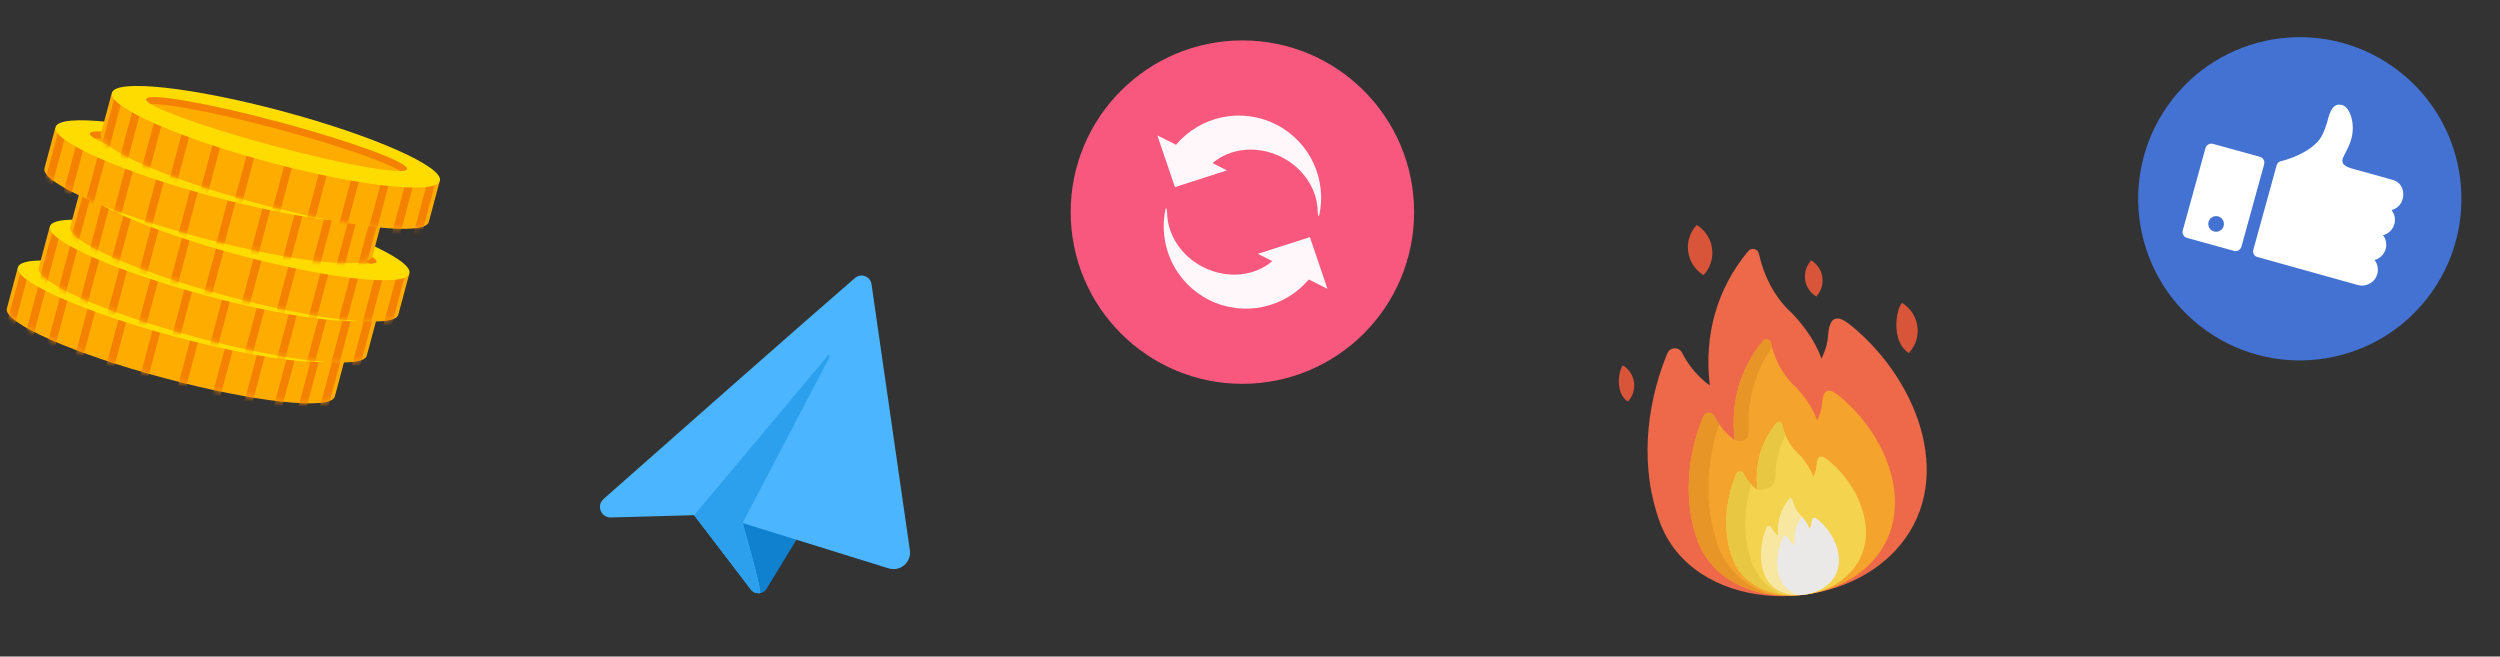 <svg width="495" height="130" viewBox="0 0 495 130" fill="none" xmlns="http://www.w3.org/2000/svg">
<rect x="0" y="0" width="495" height="130" fill="#333333" stroke="none"/>
<g clip-path="url(#clip0)">
<path d="M137.445 101.999L148.696 116.738C149.494 117.785 151.104 117.701 151.79 116.569L163.409 97.477C163.409 97.477 143.75 96.776 143.877 97.141C144.004 97.507 137.445 101.999 137.445 101.999Z" fill="#0F81CF"/>
<path d="M169.285 55.041C160.107 62.944 130.655 88.947 119.509 98.794C118.036 100.094 118.999 102.516 120.961 102.46L137.447 102.005L148.665 116.698C149.118 117.287 149.821 117.525 150.473 117.427C151.008 117.347 147.032 103.561 147.032 103.561C147.032 103.561 166.652 109.661 175.953 112.534C178.243 113.241 180.498 111.327 180.155 108.953C178.411 96.854 174.051 66.603 172.56 56.264C172.331 54.703 170.475 54.014 169.285 55.041Z" fill="#4BB6FF"/>
<path d="M150.472 117.421C151.007 117.341 147.031 103.555 147.031 103.555L164.296 70.614C164.416 70.393 164.109 70.191 163.95 70.381L137.446 101.999L148.664 116.692C149.112 117.283 149.815 117.521 150.472 117.421Z" fill="#2C9FED"/>
</g>
<path d="M3.504 53.075L1.352 61.106C0.605 63.893 14.538 70.045 32.473 74.85C50.408 79.656 65.549 81.301 66.295 78.514L68.447 70.483L3.504 53.075Z" fill="#FFAC00"/>
<mask id="mask0" mask-type="alpha" maskUnits="userSpaceOnUse" x="0" y="53" width="69" height="31">
<path d="M3.504 53.075L1.352 61.106C0.605 63.893 14.538 70.045 32.473 74.85C50.408 79.656 65.549 81.301 66.295 78.514L68.447 70.483L3.504 53.075Z" fill="#FFAC00"/>
</mask>
<g mask="url(#mask0)">
<path d="M6.651 50.342L5.113 49.93L0.181 68.338L1.719 68.75L6.651 50.342Z" fill="#F48200"/>
<path d="M10.634 51.409L9.096 50.997L4.163 69.405L5.701 69.817L10.634 51.409Z" fill="#F48200"/>
<path d="M15.187 52.628L13.648 52.216L8.716 70.624L10.254 71.036L15.187 52.628Z" fill="#F48200"/>
<path d="M20.866 54.15L19.328 53.738L14.396 72.146L15.934 72.558L20.866 54.15Z" fill="#F48200"/>
<path d="M27.108 55.822L25.57 55.41L20.638 73.818L22.176 74.23L27.108 55.822Z" fill="#F48200"/>
<path d="M33.913 57.653L32.375 57.241L27.443 75.649L28.981 76.061L33.913 57.653Z" fill="#F48200"/>
<path d="M68.634 66.963L67.096 66.551L62.163 84.959L63.702 85.371L68.634 66.963Z" fill="#F48200"/>
<path d="M64.651 65.896L63.113 65.483L58.181 83.891L59.719 84.304L64.651 65.896Z" fill="#F48200"/>
<path d="M60.103 64.669L58.565 64.257L53.632 82.665L55.17 83.078L60.103 64.669Z" fill="#F48200"/>
<path d="M54.421 63.148L52.883 62.736L47.95 81.144L49.489 81.556L54.421 63.148Z" fill="#F48200"/>
<path d="M48.181 61.476L46.643 61.064L41.71 79.472L43.248 79.884L48.181 61.476Z" fill="#F48200"/>
<path d="M41.372 59.651L39.834 59.239L34.902 77.647L36.44 78.059L41.372 59.651Z" fill="#F48200"/>
</g>
<path d="M68.493 70.34C67.746 73.126 52.606 71.481 34.671 66.675C16.731 61.862 2.798 55.71 3.545 52.923C4.291 50.137 19.432 51.782 37.367 56.587C55.307 61.401 69.24 67.553 68.493 70.34Z" fill="#FFDC00"/>
<path d="M35.537 63.443C49.794 67.263 61.633 69.313 61.979 68.021C62.325 66.729 51.047 62.585 36.79 58.765C22.533 54.945 10.694 52.895 10.348 54.187C10.002 55.478 21.279 59.622 35.537 63.443Z" fill="#FFAC00"/>
<path d="M11.277 55.158C14.749 55.062 24.777 56.999 36.425 60.127C48.069 63.246 57.728 66.585 60.685 68.411C61.461 68.389 61.913 68.267 61.977 68.027C62.323 66.735 51.048 62.592 36.79 58.765C22.53 54.944 10.696 52.888 10.35 54.18C10.279 54.418 10.609 54.75 11.277 55.158Z" fill="#F48200"/>
<path d="M9.828 44.986L7.676 53.017C6.929 55.804 20.862 61.956 38.797 66.762C56.731 71.574 71.873 73.212 72.62 70.426L74.772 62.394L9.828 44.986Z" fill="#FFAC00"/>
<mask id="mask1" mask-type="alpha" maskUnits="userSpaceOnUse" x="6" y="44" width="69" height="32">
<path d="M9.828 44.986L7.676 53.017C6.929 55.804 20.862 61.956 38.797 66.762C56.731 71.574 71.873 73.212 72.62 70.426L74.772 62.394L9.828 44.986Z" fill="#FFAC00"/>
</mask>
<g mask="url(#mask1)">
<path d="M12.972 42.254L11.434 41.842L6.501 60.25L8.039 60.662L12.972 42.254Z" fill="#F48200"/>
<path d="M16.954 43.32L15.416 42.908L10.484 61.316L12.022 61.728L16.954 43.32Z" fill="#F48200"/>
<path d="M21.507 44.54L19.969 44.127L15.036 62.535L16.575 62.948L21.507 44.54Z" fill="#F48200"/>
<path d="M27.187 46.062L25.648 45.65L20.716 64.058L22.254 64.47L27.187 46.062Z" fill="#F48200"/>
<path d="M33.425 47.734L31.887 47.322L26.954 65.73L28.492 66.142L33.425 47.734Z" fill="#F48200"/>
<path d="M40.236 49.559L38.697 49.147L33.765 67.555L35.303 67.967L40.236 49.559Z" fill="#F48200"/>
<path d="M74.958 58.869L73.42 58.456L68.487 76.865L70.026 77.277L74.958 58.869Z" fill="#F48200"/>
<path d="M70.974 57.8L69.436 57.388L64.503 75.796L66.041 76.208L70.974 57.8Z" fill="#F48200"/>
<path d="M66.423 56.581L64.885 56.169L59.952 74.577L61.49 74.989L66.423 56.581Z" fill="#F48200"/>
<path d="M60.741 55.059L59.203 54.647L54.271 73.055L55.809 73.467L60.741 55.059Z" fill="#F48200"/>
<path d="M54.501 53.387L52.963 52.975L48.031 71.383L49.569 71.795L54.501 53.387Z" fill="#F48200"/>
<path d="M47.693 51.563L46.154 51.15L41.222 69.558L42.76 69.971L47.693 51.563Z" fill="#F48200"/>
</g>
<path d="M40.995 58.586C58.929 63.391 74.072 65.029 74.818 62.244C75.565 59.458 61.631 53.305 43.697 48.499C25.763 43.694 10.62 42.056 9.873 44.842C9.127 47.627 23.06 53.781 40.995 58.586Z" fill="#FFDC00"/>
<path d="M68.305 59.931C67.959 61.223 56.117 59.172 41.865 55.346C27.605 51.525 16.331 47.376 16.678 46.084C17.024 44.792 28.866 46.843 43.118 50.669C57.376 54.496 68.651 58.639 68.305 59.931Z" fill="#FFAC00"/>
<path d="M17.601 47.068C21.073 46.971 31.101 48.908 42.749 52.036C54.393 55.156 64.053 58.494 67.009 60.32C67.785 60.299 68.237 60.176 68.301 59.937C68.648 58.645 57.373 54.502 43.114 50.675C28.854 46.854 17.02 44.797 16.674 46.09C16.611 46.323 16.94 46.661 17.601 47.068Z" fill="#F48200"/>
<path d="M16.076 36.869L13.924 44.9C13.178 47.687 27.11 53.839 45.045 58.644C62.979 63.456 78.121 65.095 78.868 62.308L81.02 54.277L16.076 36.869Z" fill="#FFAC00"/>
<mask id="mask2" mask-type="alpha" maskUnits="userSpaceOnUse" x="12" y="36" width="70" height="32">
<path d="M16.076 36.869L13.924 44.9C13.178 47.687 27.11 53.839 45.045 58.644C62.979 63.456 78.121 65.095 78.868 62.308L81.02 54.277L16.076 36.869Z" fill="#FFAC00"/>
</mask>
<g mask="url(#mask2)">
<path d="M19.22 34.144L17.682 33.731L12.749 52.139L14.287 52.552L19.22 34.144Z" fill="#F48200"/>
<path d="M23.202 35.211L21.664 34.799L16.732 53.207L18.27 53.619L23.202 35.211Z" fill="#F48200"/>
<path d="M27.753 36.43L26.215 36.018L21.282 54.426L22.821 54.838L27.753 36.43Z" fill="#F48200"/>
<path d="M33.437 37.952L31.898 37.54L26.966 55.948L28.504 56.36L33.437 37.952Z" fill="#F48200"/>
<path d="M39.675 39.624L38.137 39.212L33.204 57.62L34.742 58.032L39.675 39.624Z" fill="#F48200"/>
<path d="M46.486 41.449L44.947 41.037L40.015 59.445L41.553 59.857L46.486 41.449Z" fill="#F48200"/>
<path d="M81.206 50.759L79.668 50.347L74.736 68.755L76.274 69.167L81.206 50.759Z" fill="#F48200"/>
<path d="M77.22 49.691L75.682 49.279L70.749 67.687L72.287 68.1L77.22 49.691Z" fill="#F48200"/>
<path d="M72.671 48.472L71.133 48.06L66.2 66.468L67.739 66.88L72.671 48.472Z" fill="#F48200"/>
<path d="M66.987 46.95L65.449 46.538L60.517 64.946L62.055 65.358L66.987 46.95Z" fill="#F48200"/>
<path d="M60.749 45.277L59.211 44.865L54.279 63.273L55.817 63.685L60.749 45.277Z" fill="#F48200"/>
<path d="M53.941 43.446L52.402 43.034L47.47 61.442L49.008 61.854L53.941 43.446Z" fill="#F48200"/>
</g>
<path d="M81.067 54.134C80.32 56.921 65.18 55.276 47.244 50.47C29.311 45.658 15.378 39.506 16.123 36.726C16.87 33.94 32.01 35.584 49.945 40.39C67.879 45.202 81.811 51.354 81.067 54.134Z" fill="#FFDC00"/>
<path d="M74.551 51.821C74.205 53.114 62.363 51.062 48.111 47.236C33.851 43.416 22.578 39.267 22.924 37.974C23.27 36.682 35.112 38.733 49.364 42.559C63.623 46.386 74.898 50.529 74.551 51.821Z" fill="#FFAC00"/>
<path d="M23.847 38.959C27.319 38.862 37.347 40.799 48.995 43.927C60.639 47.047 70.299 50.385 73.255 52.211C74.031 52.189 74.483 52.067 74.547 51.828C74.894 50.535 63.619 46.392 49.36 42.565C35.1 38.744 23.266 36.688 22.92 37.98C22.857 38.214 23.186 38.552 23.847 38.959Z" fill="#F48200"/>
<path d="M10.949 25.313L8.797 33.344C8.051 36.131 21.983 42.283 39.918 47.089C57.852 51.901 72.994 53.539 73.741 50.753L75.893 42.721L10.949 25.313Z" fill="#FFAC00"/>
<mask id="mask3" mask-type="alpha" maskUnits="userSpaceOnUse" x="7" y="25" width="69" height="31">
<path d="M10.949 25.313L8.797 33.344C8.051 36.131 21.983 42.283 39.918 47.089C57.852 51.901 72.994 53.539 73.741 50.753L75.893 42.721L10.949 25.313Z" fill="#FFAC00"/>
</mask>
<g mask="url(#mask3)">
<path d="M14.095 22.588L12.557 22.176L7.624 40.584L9.162 40.996L14.095 22.588Z" fill="#F48200"/>
<path d="M18.077 23.654L16.539 23.242L11.607 41.65L13.145 42.062L18.077 23.654Z" fill="#F48200"/>
<path d="M22.626 24.874L21.088 24.461L16.155 42.87L17.694 43.282L22.626 24.874Z" fill="#F48200"/>
<path d="M28.312 26.396L26.773 25.984L21.841 44.392L23.379 44.804L28.312 26.396Z" fill="#F48200"/>
<path d="M34.55 28.068L33.012 27.656L28.079 46.064L29.617 46.476L34.55 28.068Z" fill="#F48200"/>
<path d="M41.357 29.893L39.818 29.48L34.886 47.889L36.424 48.301L41.357 29.893Z" fill="#F48200"/>
<path d="M76.079 39.203L74.541 38.791L69.609 57.199L71.147 57.611L76.079 39.203Z" fill="#F48200"/>
<path d="M72.095 38.135L70.557 37.723L65.624 56.131L67.162 56.543L72.095 38.135Z" fill="#F48200"/>
<path d="M67.544 36.915L66.006 36.503L61.073 54.911L62.612 55.323L67.544 36.915Z" fill="#F48200"/>
<path d="M61.864 35.394L60.326 34.981L55.394 53.389L56.932 53.802L61.864 35.394Z" fill="#F48200"/>
<path d="M55.624 33.722L54.086 33.31L49.154 51.718L50.692 52.13L55.624 33.722Z" fill="#F48200"/>
<path d="M48.818 31.891L47.279 31.479L42.347 49.887L43.885 50.299L48.818 31.891Z" fill="#F48200"/>
</g>
<path d="M75.939 42.578C75.193 45.364 60.053 43.719 42.117 38.914C24.184 34.102 10.251 27.949 10.996 25.169C11.743 22.383 26.883 24.028 44.818 28.833C62.752 33.645 76.684 39.797 75.939 42.578Z" fill="#FFDC00"/>
<path d="M42.978 35.677C57.236 39.498 69.074 41.547 69.42 40.256C69.766 38.964 58.489 34.82 44.231 31C29.974 27.18 18.135 25.13 17.789 26.421C17.443 27.713 28.721 31.857 42.978 35.677Z" fill="#FFAC00"/>
<path d="M18.72 27.402C22.192 27.305 32.22 29.242 43.869 32.37C55.512 35.49 65.172 38.828 68.129 40.654C68.905 40.633 69.356 40.511 69.421 40.271C69.767 38.979 58.492 34.836 44.233 31.009C29.974 27.188 18.139 25.131 17.793 26.424C17.724 26.655 18.053 26.993 18.72 27.402Z" fill="#F48200"/>
<path d="M22.109 18.519L19.957 26.55C19.211 29.337 33.143 35.489 51.079 40.295C69.014 45.1 84.154 46.745 84.901 43.959L87.053 35.927L22.109 18.519Z" fill="#FFAC00"/>
<mask id="mask4" mask-type="alpha" maskUnits="userSpaceOnUse" x="18" y="18" width="70" height="31">
<path d="M22.109 18.519L19.957 26.55C19.211 29.337 33.143 35.489 51.079 40.295C69.014 45.1 84.154 46.745 84.901 43.959L87.053 35.927L22.109 18.519Z" fill="#FFAC00"/>
</mask>
<g mask="url(#mask4)">
<path d="M25.247 15.785L23.709 15.373L18.777 33.781L20.315 34.193L25.247 15.785Z" fill="#F48200"/>
<path d="M29.235 16.861L27.697 16.449L22.765 34.857L24.303 35.269L29.235 16.861Z" fill="#F48200"/>
<path d="M33.788 18.08L32.25 17.668L27.318 36.075L28.856 36.488L33.788 18.08Z" fill="#F48200"/>
<path d="M39.466 19.602L37.928 19.19L32.995 37.598L34.533 38.01L39.466 19.602Z" fill="#F48200"/>
<path d="M45.71 21.275L44.172 20.863L39.239 39.271L40.778 39.683L45.71 21.275Z" fill="#F48200"/>
<path d="M52.517 23.099L50.978 22.686L46.046 41.095L47.584 41.507L52.517 23.099Z" fill="#F48200"/>
<path d="M87.237 32.409L85.699 31.997L80.767 50.405L82.305 50.817L87.237 32.409Z" fill="#F48200"/>
<path d="M83.245 31.34L81.707 30.928L76.775 49.336L78.313 49.748L83.245 31.34Z" fill="#F48200"/>
<path d="M78.702 30.122L77.164 29.71L72.232 48.118L73.77 48.53L78.702 30.122Z" fill="#F48200"/>
<path d="M73.021 28.599L71.482 28.187L66.55 46.595L68.088 47.007L73.021 28.599Z" fill="#F48200"/>
<path d="M66.776 26.926L65.238 26.514L60.306 44.922L61.844 45.334L66.776 26.926Z" fill="#F48200"/>
<path d="M59.976 25.097L58.438 24.685L53.505 43.093L55.043 43.505L59.976 25.097Z" fill="#F48200"/>
</g>
<path d="M87.098 35.784C86.351 38.57 71.211 36.925 53.276 32.12C35.342 27.308 21.409 21.155 22.154 18.375C22.901 15.589 38.041 17.234 55.977 22.039C73.904 26.85 87.843 33.004 87.098 35.784Z" fill="#FFDC00"/>
<path d="M54.138 28.884C68.396 32.705 80.234 34.755 80.58 33.463C80.926 32.171 69.649 28.027 55.392 24.207C41.134 20.387 29.296 18.337 28.95 19.628C28.603 20.92 39.881 25.064 54.138 28.884Z" fill="#FFAC00"/>
<path d="M29.883 20.608C33.356 20.505 43.383 22.448 55.027 25.569C66.671 28.688 76.33 32.027 79.287 33.853C80.063 33.831 80.514 33.709 80.579 33.469C80.925 32.177 69.65 28.034 55.392 24.207C41.132 20.386 29.297 18.33 28.951 19.622C28.887 19.862 29.217 20.193 29.883 20.608Z" fill="#F48200"/>
<g clip-path="url(#clip1)">
<path d="M245.996 75.998C264.773 75.998 279.994 60.776 279.994 42C279.994 23.223 264.773 8.002 245.996 8.002C227.219 8.002 211.998 23.223 211.998 42C211.998 60.776 227.219 75.998 245.996 75.998Z" fill="#F8587E"/>
<g opacity="0.95">
<path d="M252.612 24.621C245.745 21.169 237.597 23.032 232.852 28.666L229.15 26.804L230.823 31.719L232.639 37.053L237.664 35.437L242.946 33.738L240.087 32.302C243.529 29.329 248.947 28.693 253.719 31.092C258.224 33.355 260.899 37.69 260.906 41.988C260.906 41.988 260.906 41.992 260.906 41.995C260.913 42.088 260.976 42.945 261.186 42.758C261.186 42.755 261.186 42.755 261.186 42.755V42.751C262.802 35.624 259.44 28.05 252.612 24.621Z" fill="white"/>
<path d="M239.383 59.379C246.25 62.832 254.398 60.969 259.143 55.334L262.845 57.197L261.172 52.282L259.356 46.947L254.331 48.563L249.049 50.263L251.908 51.699C248.466 54.671 243.048 55.307 238.276 52.908C233.771 50.646 231.096 46.311 231.089 42.012C231.089 42.012 231.089 42.009 231.089 42.005C231.082 41.912 231.019 41.056 230.809 41.242C230.809 41.246 230.809 41.246 230.809 41.246V41.249C229.196 48.377 232.558 55.947 239.383 59.379Z" fill="white"/>
</g>
</g>
<g clip-path="url(#clip2)">
<path d="M366.79 64.677C365 63.19 362.265 61.226 361.944 66.549C361.835 68.359 361.202 69.829 360.651 71.019C359.371 67.296 356.554 63.648 354.046 61.271C353.107 60.382 349.718 56.8 348.262 50.231C348.045 49.251 346.803 48.946 346.158 49.716C339.993 57.07 337.332 66.389 338.543 76.304C338.543 76.304 335.273 74.234 333.051 69.855C332.453 68.676 330.761 68.667 330.191 69.86C330.081 70.089 329.982 70.317 329.894 70.537C325.777 80.885 324.761 92.906 328.662 103.426C335.188 121.045 362.6 122.469 375.18 109.111C387.488 96.043 380.243 75.847 366.79 64.677Z" fill="#ED694A"/>
<path d="M364.337 78.546C363.015 77.447 360.994 75.997 360.757 79.928C360.677 81.265 360.209 82.351 359.802 83.23C358.857 80.48 356.777 77.785 354.924 76.03C354.231 75.373 351.728 72.728 350.652 67.875C350.491 67.151 349.575 66.927 349.098 67.495C344.544 72.927 342.579 79.81 343.473 87.133C343.473 87.133 341.058 85.605 339.417 82.37C338.975 81.499 337.725 81.493 337.304 82.374C337.223 82.543 337.15 82.712 337.085 82.874C334.044 90.517 333.294 99.396 336.175 107.167C340.995 120.181 361.242 121.232 370.534 111.366C379.625 101.713 374.273 86.796 364.337 78.546Z" fill="#F4A32C"/>
<path d="M340.04 107.71C337.388 100.092 337.874 91.461 340.384 83.986C340.049 83.505 339.72 82.967 339.418 82.371C338.976 81.5 337.726 81.493 337.305 82.374C337.224 82.543 337.151 82.712 337.086 82.874C334.045 90.518 333.295 99.396 336.175 107.167C338.417 113.22 343.997 116.683 350.258 117.666C345.692 116.108 341.812 112.803 340.04 107.71Z" fill="#E89528"/>
<path d="M362.1 91.207C361.205 90.463 359.837 89.481 359.677 92.143C359.623 93.048 359.306 93.783 359.03 94.378C358.39 92.516 356.982 90.692 355.728 89.504C355.259 89.059 353.564 87.269 352.836 83.984C352.727 83.494 352.107 83.341 351.784 83.726C348.701 87.404 347.371 92.063 347.976 97.02C347.976 97.02 346.341 95.985 345.231 93.796C344.932 93.207 344.086 93.202 343.801 93.799C343.746 93.913 343.696 94.027 343.652 94.137C341.594 99.311 341.086 105.321 343.036 110.582C346.299 119.391 360.005 120.103 366.295 113.424C368.449 111.137 369.573 108.176 369.461 105.086C369.288 100.406 366.747 95.065 362.1 91.207Z" fill="#F4D44E"/>
<path d="M360.022 102.956C359.524 102.542 358.762 101.995 358.672 103.477C358.642 103.982 358.466 104.391 358.312 104.723C357.955 103.686 357.171 102.669 356.472 102.007C356.211 101.759 355.266 100.762 354.861 98.932C354.8 98.659 354.454 98.574 354.275 98.788C352.557 100.837 351.816 103.433 352.153 106.195C352.153 106.195 351.243 105.618 350.624 104.398C350.457 104.07 349.986 104.067 349.827 104.4C349.796 104.464 349.769 104.527 349.745 104.588C348.598 107.471 348.315 110.82 349.401 113.75C351.877 120.434 364.408 118.506 364.123 110.688C364.027 108.081 362.611 105.105 360.022 102.956Z" fill="#EAE9E8"/>
<path d="M352.505 114.719C351.462 112.108 351.792 109.102 352.977 106.501C353.002 106.446 353.031 106.389 353.062 106.331C353.225 106.031 353.696 106.026 353.857 106.318C354.458 107.403 355.359 107.907 355.359 107.907C355.114 105.877 355.596 103.937 356.742 102.278C356.384 101.901 355.324 101.021 354.861 98.932C354.8 98.659 354.454 98.575 354.275 98.789C352.557 100.838 351.816 103.433 352.153 106.195C352.153 106.195 351.243 105.619 350.624 104.399C350.457 104.07 349.986 104.068 349.827 104.4C349.796 104.464 349.769 104.528 349.745 104.589C348.598 107.472 348.315 110.82 349.401 113.751C350.407 116.467 353.196 117.801 356.08 117.82C354.452 117.28 353.117 116.254 352.505 114.719Z" fill="#F7E7A1"/>
<path d="M337.304 54.474C340.109 51.474 339.445 46.672 335.945 44.541C333.14 47.541 333.804 52.343 337.304 54.474Z" fill="#D8553A"/>
<path d="M377.958 69.9C380.763 66.901 380.098 62.099 376.598 59.968C375.316 61.339 374.458 67.77 377.958 69.9Z" fill="#D8553A"/>
<path d="M322.32 79.507C324.341 77.345 323.863 73.885 321.34 72.349C320.416 73.337 319.797 77.972 322.32 79.507Z" fill="#D8553A"/>
<path d="M359.612 58.712C361.633 56.55 361.155 53.089 358.632 51.554C356.61 53.715 357.089 57.177 359.612 58.712Z" fill="#D8553A"/>
<path d="M346.215 85.562C345.893 79.323 347.498 73.517 350.88 68.796C350.798 68.498 350.722 68.192 350.652 67.875C350.492 67.151 349.575 66.927 349.098 67.495C345.49 71.799 343.51 77.016 343.287 82.639L343.285 82.639C343.269 83.056 343.26 83.662 343.268 84.135C343.268 84.136 343.268 84.136 343.268 84.137C343.283 85.126 343.35 86.125 343.473 87.133C343.586 87.14 346.253 88.079 346.215 85.562Z" fill="#E89528"/>
<path d="M346.852 111.372C345.085 106.45 345.259 100.92 346.742 95.946C346.252 95.426 345.695 94.712 345.231 93.796C344.931 93.206 344.085 93.202 343.8 93.798C343.746 93.912 343.696 94.027 343.652 94.137C341.594 99.311 341.085 105.321 343.036 110.581C344.564 114.707 348.382 117.057 352.657 117.703C350.048 116.442 347.917 114.34 346.852 111.372Z" fill="#E8C842"/>
<path d="M351.548 94.275C351.555 91.683 352.212 88.738 353.529 86.171C353.26 85.534 353.017 84.806 352.835 83.984C352.726 83.494 352.106 83.341 351.783 83.727C349.863 86.018 348.625 88.691 348.109 91.579L348.107 91.579C348.025 92.033 347.925 92.78 347.882 93.365C347.883 93.364 347.884 93.364 347.885 93.364C347.797 94.557 347.824 95.779 347.976 97.02C349.979 96.996 351.541 96.286 351.548 94.275Z" fill="#E8C842"/>
</g>
<g clip-path="url(#clip3)">
<path d="M481.495 57.831C491.695 43.398 488.264 23.428 473.83 13.228C459.397 3.027 439.427 6.459 429.227 20.892C419.027 35.326 422.458 55.295 436.892 65.496C451.325 75.696 471.295 72.264 481.495 57.831Z" fill="#4372D2"/>
<path d="M474.084 44.371C474.358 43.377 474.123 42.363 473.531 41.609C475.083 41.185 476.249 39.586 475.715 37.54C475.472 36.606 474.722 35.883 473.792 35.627L472.444 35.255L472.446 35.248L466.106 33.491C464.28 32.986 463.232 32.503 464.102 30.814C464.503 30.036 465.283 28.726 465.65 27.153C466.312 24.323 465.256 21.214 463.784 20.807C462.29 20.395 461.564 21.428 461.017 23.303C461.017 23.303 460.657 24.96 459.826 26.697C458.532 29.382 454.468 31.243 451.614 31.913C451.206 32.01 450.889 32.318 450.778 32.721L446.151 49.489C445.984 50.093 446.336 50.713 446.94 50.88L466.846 56.434C468.52 56.895 470.248 55.915 470.71 54.241C470.984 53.248 470.746 52.24 470.164 51.481C471.198 51.199 472.062 50.398 472.367 49.294C472.637 48.314 472.411 47.318 471.841 46.57C472.885 46.305 473.774 45.496 474.084 44.371Z" fill="white"/>
<path d="M447.464 31.051L438.164 28.485C437.525 28.308 436.86 28.686 436.684 29.325L432.185 45.627C432.008 46.266 432.386 46.93 433.025 47.107L442.325 49.673C442.964 49.85 443.629 49.473 443.805 48.834L448.304 32.532C448.483 31.886 448.103 31.228 447.464 31.051ZM439.553 45.687C438.809 46.109 437.864 45.849 437.442 45.104C437.019 44.36 437.28 43.415 438.025 42.992C438.769 42.57 439.714 42.831 440.136 43.575C440.559 44.32 440.298 45.264 439.553 45.687Z" fill="white"/>
</g>
<defs>
<clipPath id="clip0">
<rect width="65.483" height="57.297" fill="white" transform="translate(110 75.549) rotate(-19.213)"/>
</clipPath>
<clipPath id="clip1">
<rect width="68" height="68" fill="white" transform="translate(212 8)"/>
</clipPath>
<clipPath id="clip2">
<rect width="75.43" height="75.43" fill="white" transform="translate(309 48.23) rotate(-7.794)"/>
</clipPath>
<clipPath id="clip3">
<rect width="64" height="64" fill="white" transform="translate(433.025) rotate(15.428)"/>
</clipPath>
</defs>
</svg>
